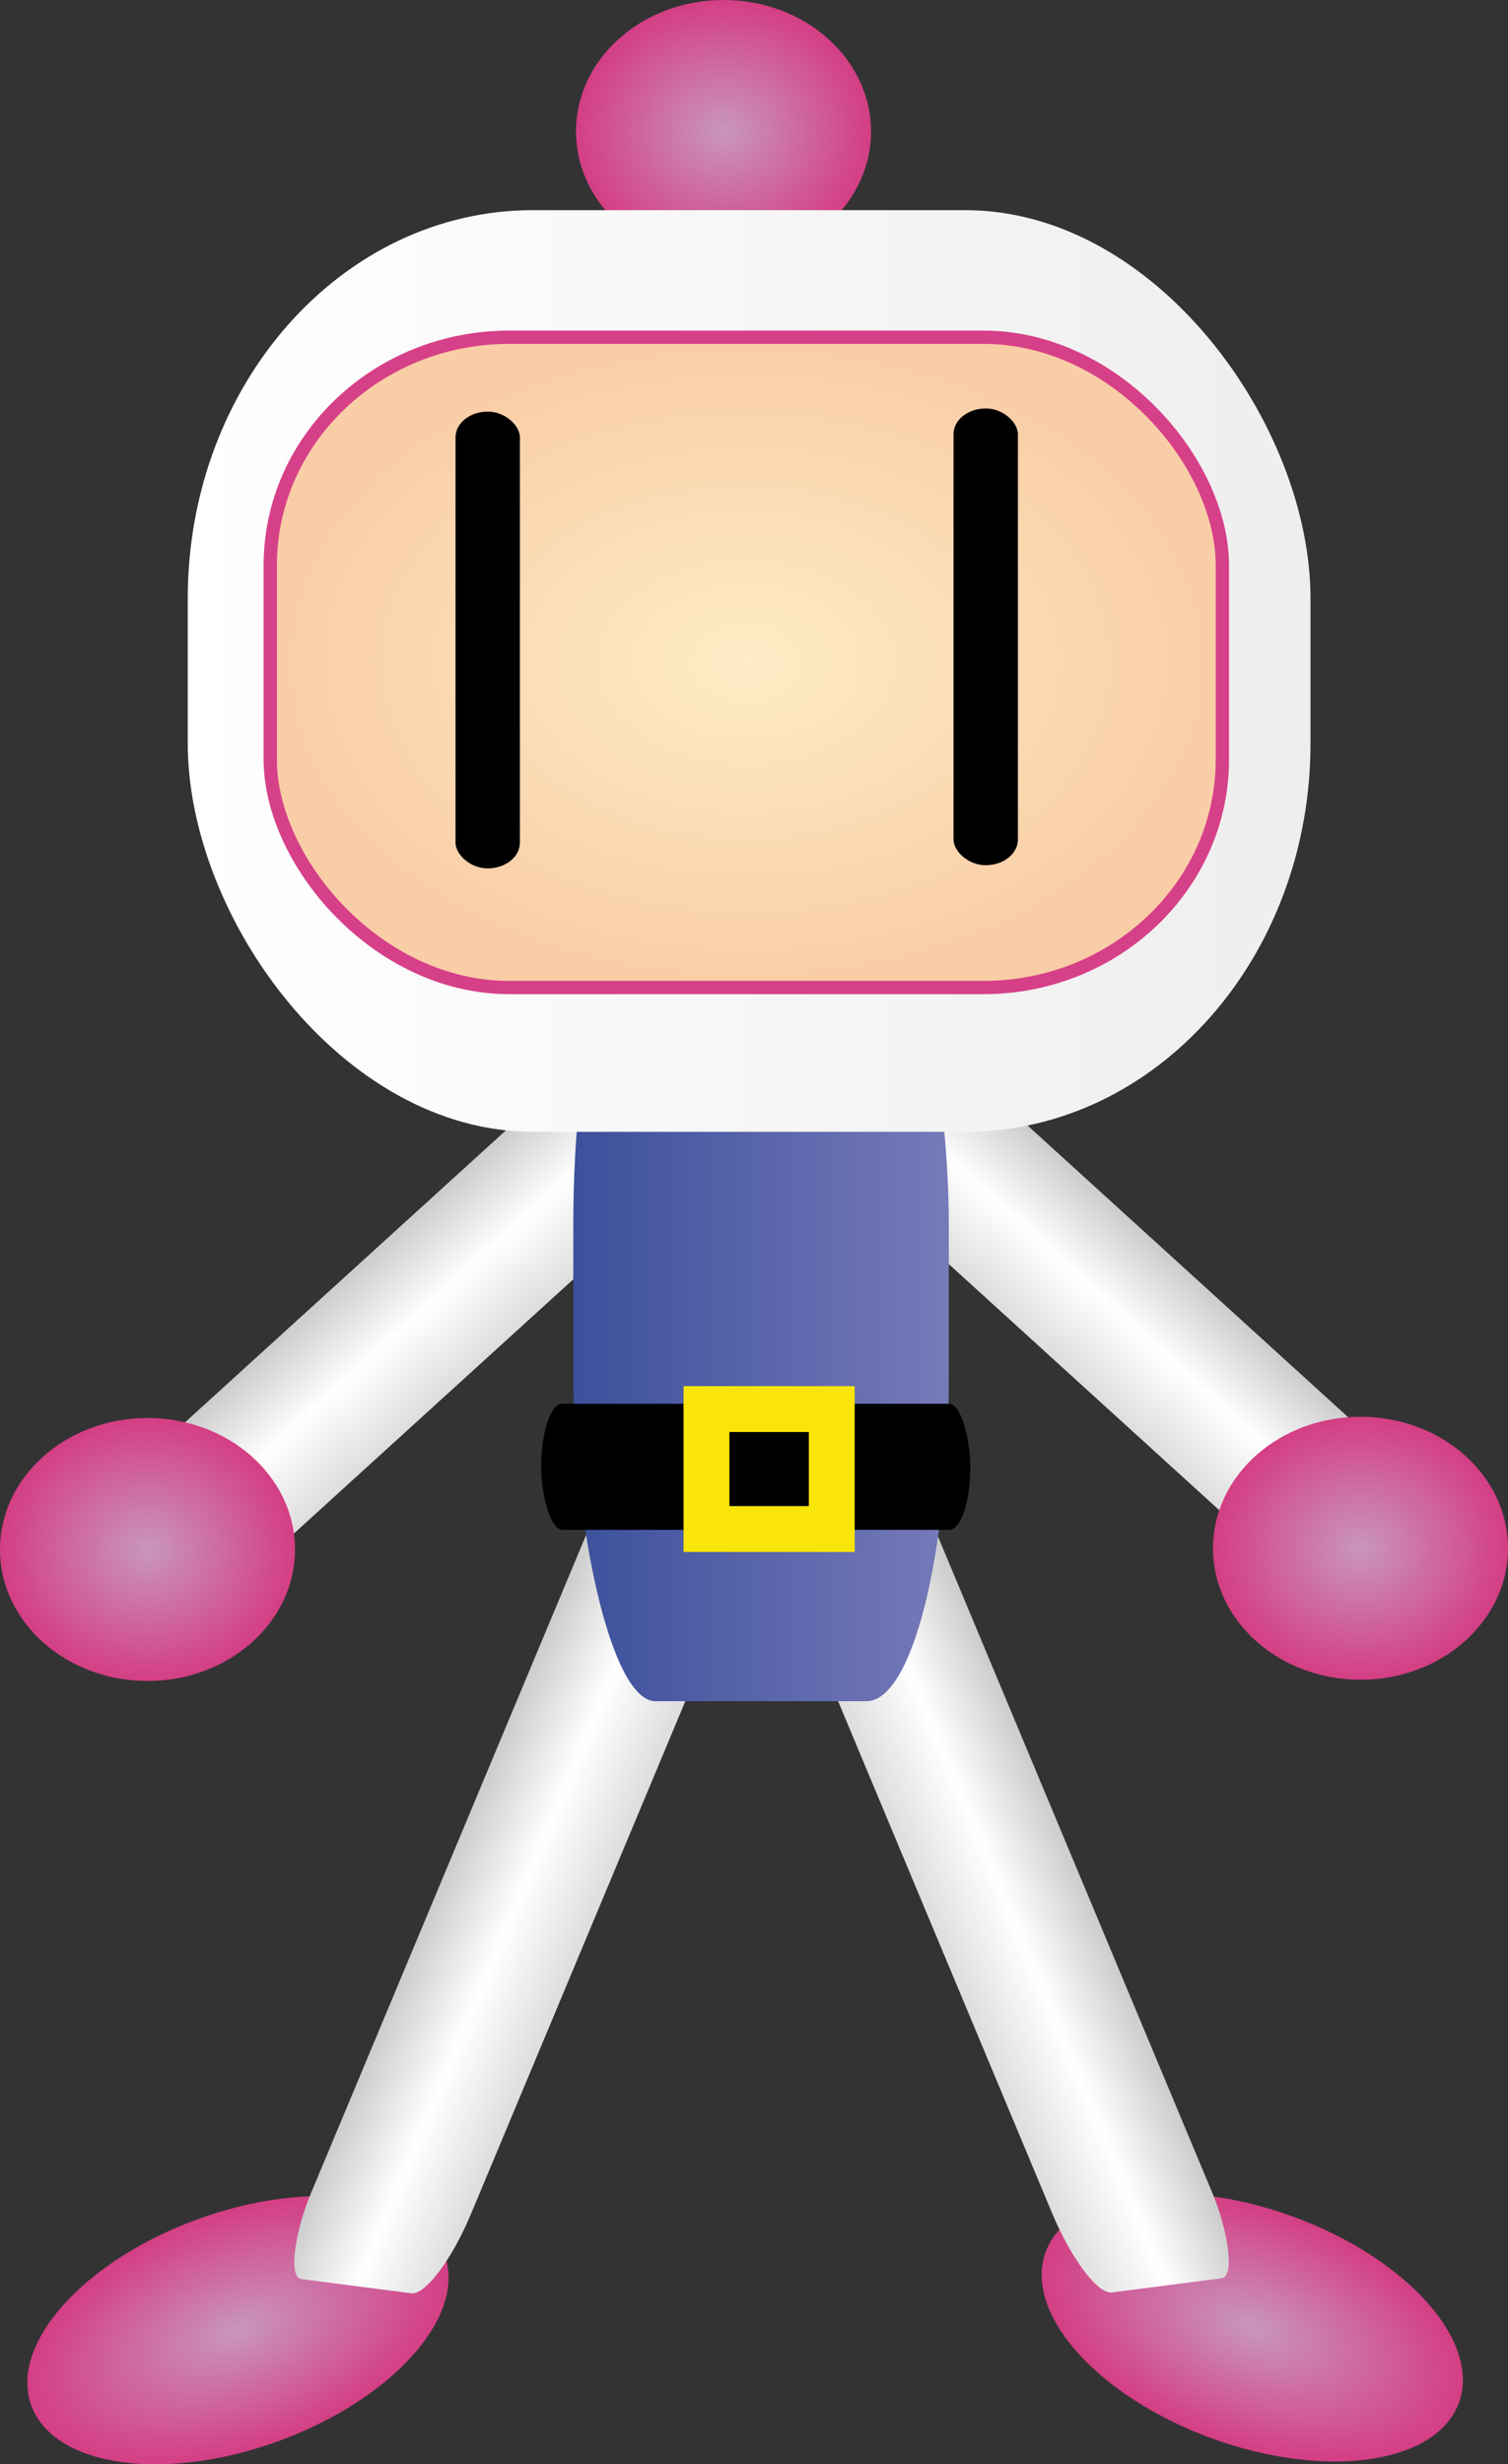 <?xml version="1.0" encoding="UTF-8" standalone="no"?>

<svg id="svg2" xmlns:rdf="http://www.w3.org/1999/02/22-rdf-syntax-ns#" xmlns="http://www.w3.org/2000/svg" height="927.68" viewBox="0 0 567.96 927.68" width="567.96" version="1.1" xmlns:cc="http://creativecommons.org/ns#" xmlns:xlink="http://www.w3.org/1999/xlink" xmlns:dc="http://purl.org/dc/elements/1.1/">
	<rect x="0" y="0" width="567.96" height="927.68" fill="#333333" stroke="none"/>
	<g id="layer1" transform="translate(-94.995,-51.814)">
		<defs id="defs1">
			<linearGradient id="helmet-grad">
				<stop id="stop1" stop-color="#fff" offset="0"/>
				<stop id="stop2" stop-color="#eee" offset="1"/>
			</linearGradient>
			<radialGradient id="face-grad" gradientUnits="userSpaceOnUse" cy="344.66" cx="336.97" gradientTransform="matrix(1.116,0,0,0.762,0,38.57)" r="160.65">
				<stop id="stop3" stop-color="#FEECC6" offset="0"/>
				<stop id="stop4" stop-color="#f9cda6" offset="1"/>
			</radialGradient>
			<linearGradient id="torso-grad">
				<stop id="stop5" stop-color="#3C509C" offset="0"/>
				<stop id="stop6" stop-color="#767AB9" offset="1"/>
			</linearGradient>
			<linearGradient id="body-grad">
				<stop id="stop7" stop-color="#ccc" offset="0"/>
				<stop id="stop8" stop-color="#FFF" offset="0.5"/>
				<stop id="stop9" stop-color="#ddd" offset="1"/>
			</linearGradient>
			<radialGradient id="ends-grad">
				<stop id="stop10" stop-color="#C896BE" offset="0"/>
				<stop id="stop11" stop-color="#D43E84" offset="1"/>
			</radialGradient>
		</defs>
		
		<path id="foot-right" transform="matrix(1.401,0.51,0.307,-0.844,-12.078,968.131)" fill="url(#ends-grad)" d="m411.13,262.42c0,27.337-24.874,49.497-55.558,49.497s-55.558-22.161-55.558-49.497c0-27.337,24.874-49.497,55.558-49.497s55.558,22.161,55.558,49.497z"/>
		<rect id="leg-right" transform="matrix(-0.992,0.128,0.386,0.923,0,0)" rx="9.545" ry="33.563" height="446.89" width="60.773" y="561.65" x="-176.65" fill="url(#body-grad)"/>
		<path id="foot-left" transform="matrix(1.401,-0.51,0.307,0.844,-394.098,888.903)" fill="url(#ends-grad)" d="m411.13,262.42c0,27.337-24.874,49.497-55.558,49.497s-55.558-22.161-55.558-49.497c0-27.337,24.874-49.497,55.558-49.497s55.558,22.161,55.558,49.497z"/>
		<rect id="leg-left" transform="matrix(0.992,0.128,-0.386,0.923,0,0)" rx="9.545" ry="33.563" height="446.89" width="60.773" y="460.68" x="553.85" fill="url(#body-grad)"/>
		
		<rect id="arm-right" transform="matrix(-0.74,0.673,0.74,0.673,0,0)" rx="9.237" ry="36.949" height="491.97" width="58.811" y="403.26" x="27.601" fill="url(#body-grad)"/>
		<rect id="arm-left" transform="matrix(0.74,0.673,-0.74,0.673,0,0)" rx="9.237" ry="36.949" height="491.97" width="58.811" y="-102.49" x="547.57" fill="url(#body-grad)"/>
			<path id="hand-left" transform="translate(-205.02,372.717)" fill="url(#ends-grad)" d="m411.13,262.42c0,27.337-24.874,49.497-55.558,49.497s-55.558-22.161-55.558-49.497c0-27.337,24.874-49.497,55.558-49.497s55.558,22.161,55.558,49.497z"/>
			<path id="hand-right" transform="translate(251.827,372.249)" fill="url(#ends-grad)" d="m411.13,262.42c0,27.337-24.874,49.497-55.558,49.497s-55.558-22.161-55.558-49.497c0-27.337,24.874-49.497,55.558-49.497s55.558,22.161,55.558,49.497z"/>
			
		<rect id="body-torso" rx="30.961" ry="122.54" height="302.04" width="141.42" y="390.21" x="310.92" fill="url(#torso-grad)"/>
			<rect id="body-belt" rx="7.949" ry="38.316" height="47.477" width="161.62" y="580.27" x="298.82" fill="#000"/>
			<rect id="body-buckle" stroke-dasharray="none" height="45.157" width="47.177" stroke="#f9e50a" stroke-miterlimit="4" y="582.27" x="361.08" stroke-width="17.27" fill="none"/>
		
		<path id="bobble" transform="translate(11.919,-161.112)" fill="url(#ends-grad)" d="m411.13,262.42c0,27.337-24.874,49.497-55.558,49.497s-55.558-22.161-55.558-49.497c0-27.337,24.874-49.497,55.558-49.497s55.558,22.161,55.558,49.497z"/>
		<rect id="helmet" rx="130" ry="146.17" height="346.96" width="422.86" y="130.93" x="165.71" fill="url(#helmet-grad)"/>
			<rect id="face" rx="90" ry="85.868" height="244.81" width="358.6" y="178.77" x="196.78" fill="url(#face-grad)" stroke="#d64088" stroke-miterlimit="4" stroke-width="5" />
				<rect id="eye-left" rx="22.127" ry="9.673" height="171.96" width="24.244" y="206.77" x="266.56" fill="#000"/>
				<rect id="eye-right" rx="22.127" ry="9.673" height="171.96" width="24.244" y="205.58" x="454.12" fill="#000"/>
	</g>
</svg>